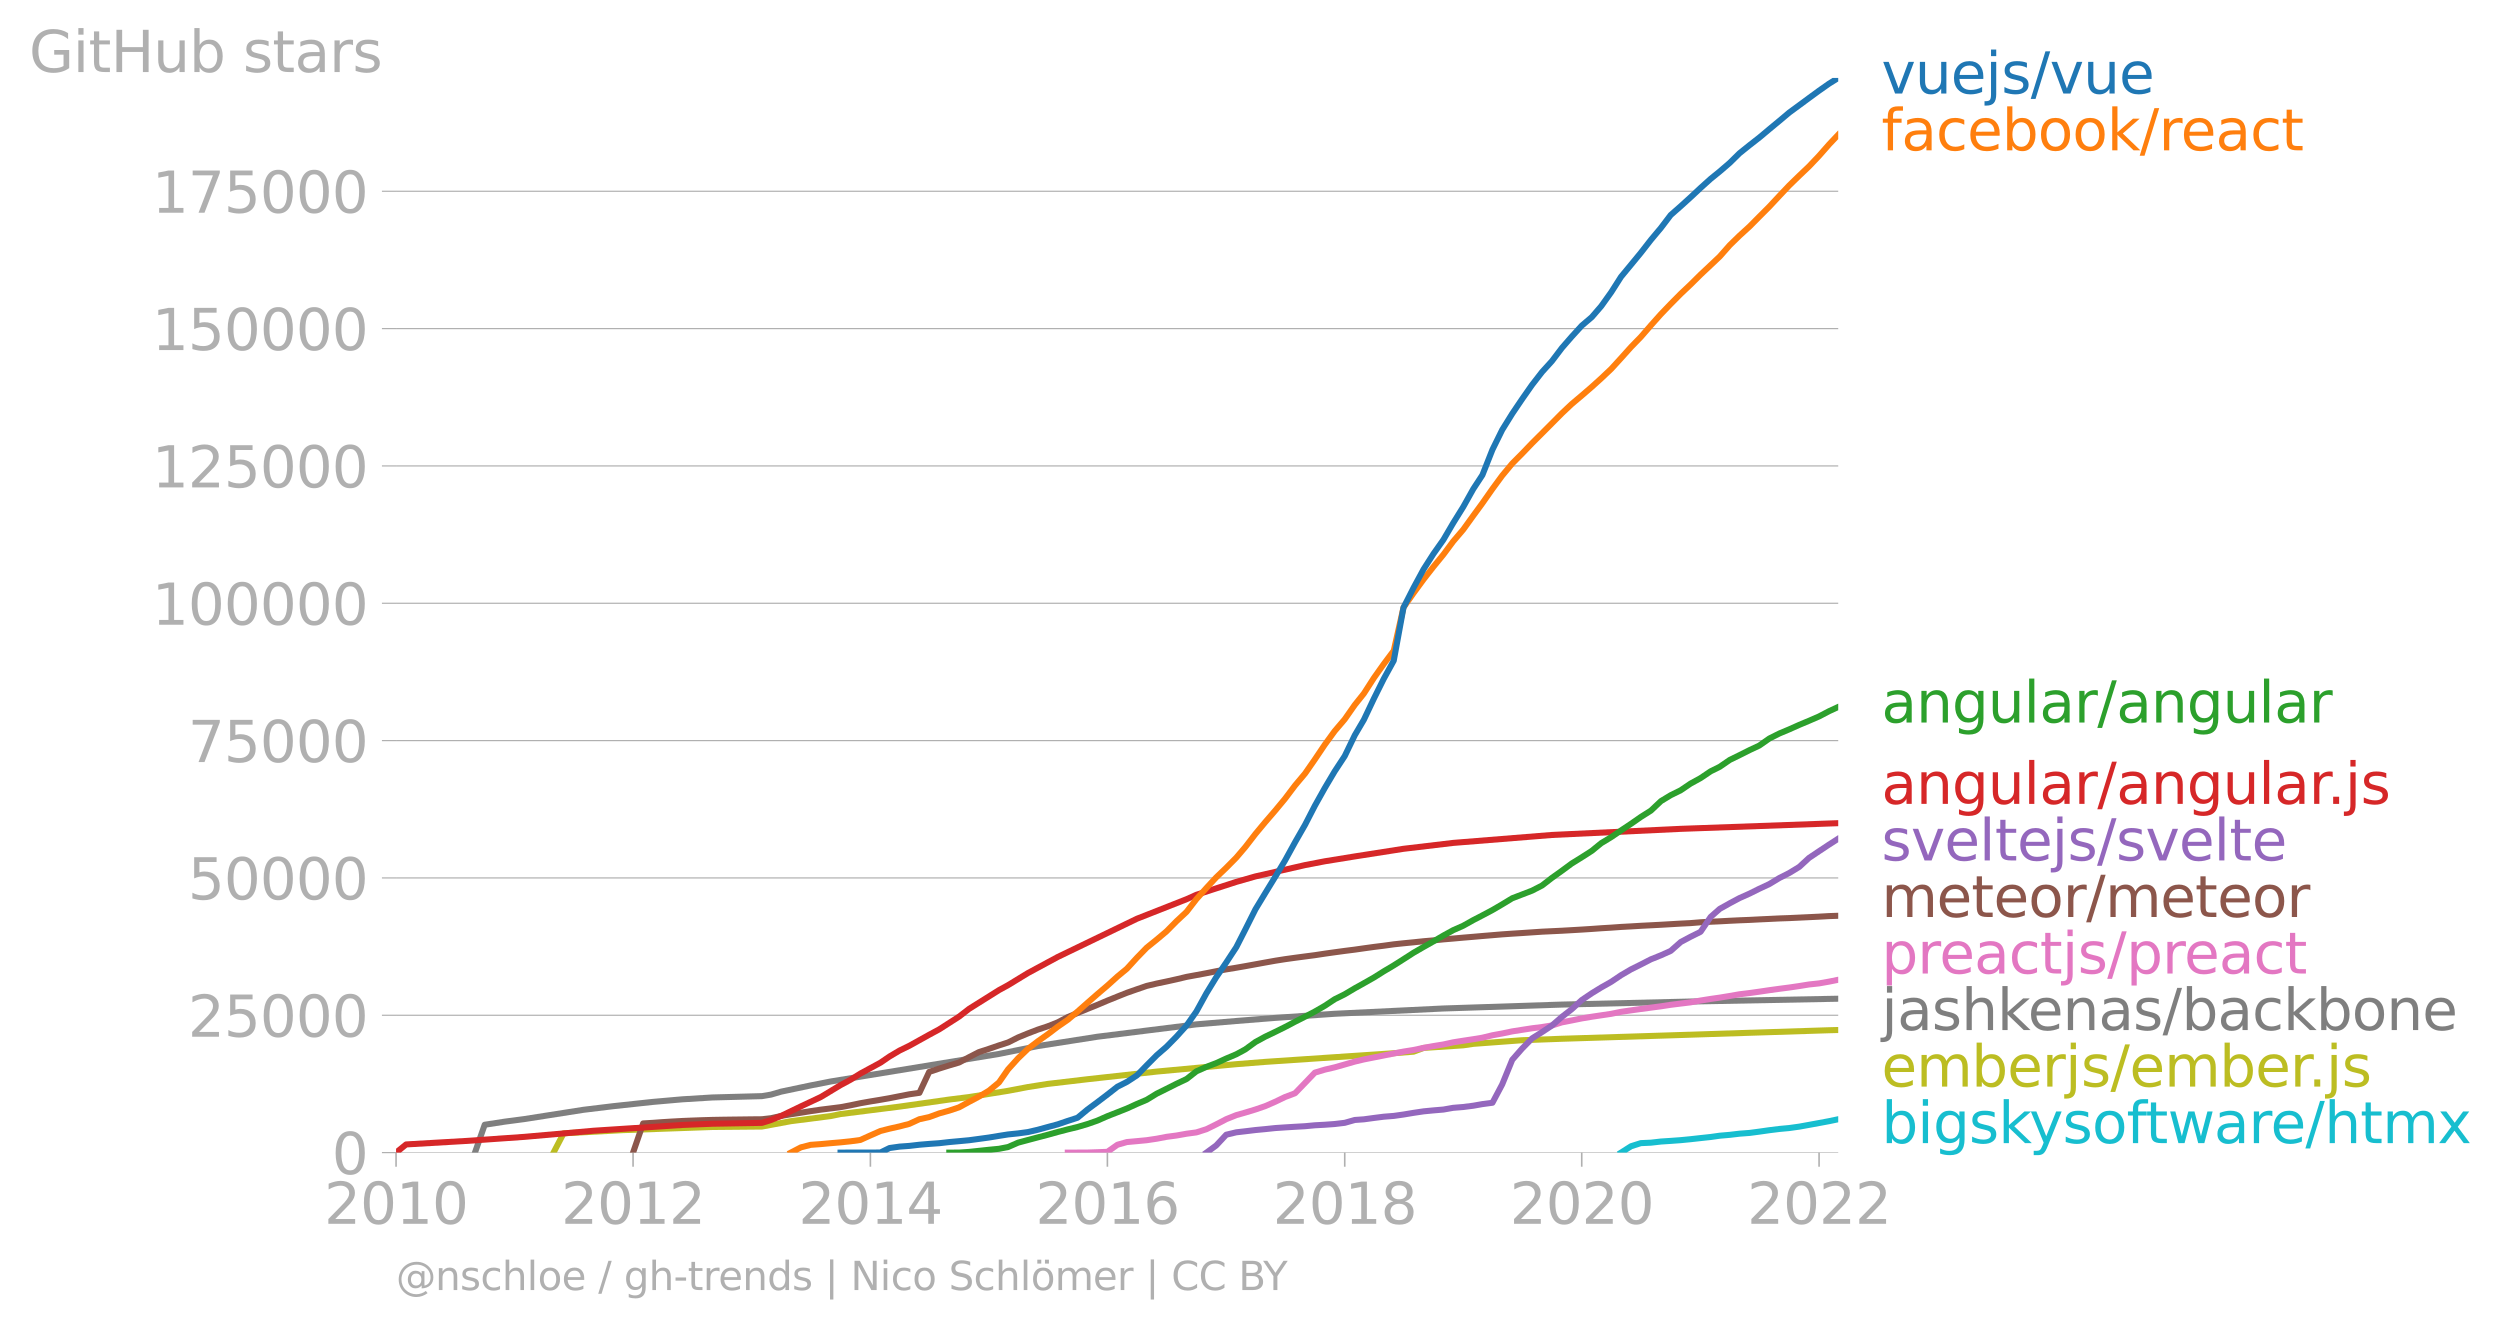 <svg xmlns:xlink="http://www.w3.org/1999/xlink" width="825.421" height="438.589" viewBox="0 0 619.065 328.942" xmlns="http://www.w3.org/2000/svg"><defs><style>*{stroke-linejoin:round;stroke-linecap:butt}</style></defs><g id="figure_1"><path d="M0 328.942h619.065V0H0v328.942z" style="fill:none" id="patch_1"/><g id="axes_1"><path d="M98.073 285.415h357.12V19.303H98.073v266.112z" style="fill:none" id="patch_2"/><g id="matplotlib.axis_1"><g id="xtick_1"><g id="line2d_1"><defs><path id="mdfea1cd598" d="M0 0v3.5" style="stroke:#b0b0b0;stroke-width:.4"/></defs><use xlink:href="#mdfea1cd598" x="98.073" y="285.415" style="fill:#b0b0b0;stroke:#b0b0b0;stroke-width:.4"/></g><g style="fill:#b0b0b0" transform="matrix(.14 0 0 -.14 80.258 303.053)" id="text_1"><defs><path id="DejaVuSans-32" d="M1228 531h2203V0H469v531q359 372 979 998 621 627 780 809 303 340 423 576 121 236 121 464 0 372-261 606-261 235-680 235-297 0-627-103-329-103-704-313v638q381 153 712 231 332 78 607 78 725 0 1156-363 431-362 431-968 0-288-108-546-107-257-392-607-78-91-497-524-418-433-1181-1211z" transform="scale(.016)"/><path id="DejaVuSans-30" d="M2034 4250q-487 0-733-480-245-479-245-1442 0-959 245-1439 246-480 733-480 491 0 736 480 246 480 246 1439 0 963-246 1442-245 480-736 480zm0 500q785 0 1199-621 414-620 414-1801 0-1178-414-1799Q2819-91 2034-91q-784 0-1198 620-414 621-414 1799 0 1181 414 1801 414 621 1198 621z" transform="scale(.016)"/><path id="DejaVuSans-31" d="M794 531h1031v3560L703 3866v575l1116 225h631V531h1031V0H794v531z" transform="scale(.016)"/></defs><use xlink:href="#DejaVuSans-32"/><use xlink:href="#DejaVuSans-30" x="63.623"/><use xlink:href="#DejaVuSans-31" x="127.246"/><use xlink:href="#DejaVuSans-30" x="190.869"/></g></g><g id="xtick_2"><use xlink:href="#mdfea1cd598" x="156.762" y="285.415" style="fill:#b0b0b0;stroke:#b0b0b0;stroke-width:.4" id="line2d_2"/><g style="fill:#b0b0b0" transform="matrix(.14 0 0 -.14 138.947 303.053)" id="text_2"><use xlink:href="#DejaVuSans-32"/><use xlink:href="#DejaVuSans-30" x="63.623"/><use xlink:href="#DejaVuSans-31" x="127.246"/><use xlink:href="#DejaVuSans-32" x="190.869"/></g></g><g id="xtick_3"><use xlink:href="#mdfea1cd598" x="215.532" y="285.415" style="fill:#b0b0b0;stroke:#b0b0b0;stroke-width:.4" id="line2d_3"/><g style="fill:#b0b0b0" transform="matrix(.14 0 0 -.14 197.717 303.053)" id="text_3"><defs><path id="DejaVuSans-34" d="M2419 4116 825 1625h1594v2491zm-166 550h794V1625h666v-525h-666V0h-628v1100H313v609l1940 2957z" transform="scale(.016)"/></defs><use xlink:href="#DejaVuSans-32"/><use xlink:href="#DejaVuSans-30" x="63.623"/><use xlink:href="#DejaVuSans-31" x="127.246"/><use xlink:href="#DejaVuSans-34" x="190.869"/></g></g><g id="xtick_4"><use xlink:href="#mdfea1cd598" x="274.221" y="285.415" style="fill:#b0b0b0;stroke:#b0b0b0;stroke-width:.4" id="line2d_4"/><g style="fill:#b0b0b0" transform="matrix(.14 0 0 -.14 256.406 303.053)" id="text_4"><defs><path id="DejaVuSans-36" d="M2113 2584q-425 0-674-291-248-290-248-796 0-503 248-796 249-292 674-292t673 292q248 293 248 796 0 506-248 796-248 291-673 291zm1253 1979v-575q-238 112-480 171-242 60-480 60-625 0-955-422-329-422-376-1275 184 272 462 417 279 145 613 145 703 0 1111-427 408-426 408-1160 0-719-425-1154Q2819-91 2113-91q-810 0-1238 620-428 621-428 1799 0 1106 525 1764t1409 658q238 0 480-47t505-140z" transform="scale(.016)"/></defs><use xlink:href="#DejaVuSans-32"/><use xlink:href="#DejaVuSans-30" x="63.623"/><use xlink:href="#DejaVuSans-31" x="127.246"/><use xlink:href="#DejaVuSans-36" x="190.869"/></g></g><g id="xtick_5"><use xlink:href="#mdfea1cd598" x="332.991" y="285.415" style="fill:#b0b0b0;stroke:#b0b0b0;stroke-width:.4" id="line2d_5"/><g style="fill:#b0b0b0" transform="matrix(.14 0 0 -.14 315.176 303.053)" id="text_5"><defs><path id="DejaVuSans-38" d="M2034 2216q-450 0-708-241-257-241-257-662 0-422 257-663 258-241 708-241t709 242q260 243 260 662 0 421-258 662-257 241-711 241zm-631 268q-406 100-633 378-226 279-226 679 0 559 398 884 399 325 1092 325 697 0 1094-325t397-884q0-400-227-679-226-278-629-378 456-106 710-416 255-309 255-755 0-679-414-1042Q2806-91 2034-91q-771 0-1186 362-414 363-414 1042 0 446 256 755 257 310 713 416zm-231 997q0-362 226-565 227-203 636-203 407 0 636 203 230 203 230 565 0 363-230 566-229 203-636 203-409 0-636-203-226-203-226-566z" transform="scale(.016)"/></defs><use xlink:href="#DejaVuSans-32"/><use xlink:href="#DejaVuSans-30" x="63.623"/><use xlink:href="#DejaVuSans-31" x="127.246"/><use xlink:href="#DejaVuSans-38" x="190.869"/></g></g><g id="xtick_6"><use xlink:href="#mdfea1cd598" x="391.68" y="285.415" style="fill:#b0b0b0;stroke:#b0b0b0;stroke-width:.4" id="line2d_6"/><g style="fill:#b0b0b0" transform="matrix(.14 0 0 -.14 373.865 303.053)" id="text_6"><use xlink:href="#DejaVuSans-32"/><use xlink:href="#DejaVuSans-30" x="63.623"/><use xlink:href="#DejaVuSans-32" x="127.246"/><use xlink:href="#DejaVuSans-30" x="190.869"/></g></g><g id="xtick_7"><use xlink:href="#mdfea1cd598" x="450.45" y="285.415" style="fill:#b0b0b0;stroke:#b0b0b0;stroke-width:.4" id="line2d_7"/><g style="fill:#b0b0b0" transform="matrix(.14 0 0 -.14 432.635 303.053)" id="text_7"><use xlink:href="#DejaVuSans-32"/><use xlink:href="#DejaVuSans-30" x="63.623"/><use xlink:href="#DejaVuSans-32" x="127.246"/><use xlink:href="#DejaVuSans-32" x="190.869"/></g></g></g><g id="matplotlib.axis_2"><g id="ytick_1"><path d="M98.073 285.415h357.12" clip-path="url(#p76de9cdfdd)" style="fill:none;stroke:#b0b0b0;stroke-width:.3;stroke-linecap:square" id="line2d_8"/><g id="line2d_9"><defs><path id="m52ba80b045" d="M0 0h-3.5" style="stroke:#b0b0b0;stroke-width:.3"/></defs><use xlink:href="#m52ba80b045" x="98.073" y="285.415" style="fill:#b0b0b0;stroke:#b0b0b0;stroke-width:.3"/></g><use xlink:href="#DejaVuSans-30" style="fill:#b0b0b0" transform="matrix(.14 0 0 -.14 82.166 290.734)" id="text_8"/></g><g id="ytick_2"><path d="M98.073 251.407h357.12" clip-path="url(#p76de9cdfdd)" style="fill:none;stroke:#b0b0b0;stroke-width:.3;stroke-linecap:square" id="line2d_10"/><use xlink:href="#m52ba80b045" x="98.073" y="251.407" style="fill:#b0b0b0;stroke:#b0b0b0;stroke-width:.3" id="line2d_11"/><g style="fill:#b0b0b0" transform="matrix(.14 0 0 -.14 46.536 256.726)" id="text_9"><defs><path id="DejaVuSans-35" d="M691 4666h2478v-532H1269V2991q137 47 274 70 138 23 276 23 781 0 1237-428 457-428 457-1159 0-753-469-1171Q2575-91 1722-91q-294 0-599 50Q819 9 494 109v635q281-153 581-228t634-75q541 0 856 284 316 284 316 772 0 487-316 771-315 285-856 285-253 0-505-56-251-56-513-175v2344z" transform="scale(.016)"/></defs><use xlink:href="#DejaVuSans-32"/><use xlink:href="#DejaVuSans-35" x="63.623"/><use xlink:href="#DejaVuSans-30" x="127.246"/><use xlink:href="#DejaVuSans-30" x="190.869"/><use xlink:href="#DejaVuSans-30" x="254.492"/></g></g><g id="ytick_3"><path d="M98.073 217.4h357.12" clip-path="url(#p76de9cdfdd)" style="fill:none;stroke:#b0b0b0;stroke-width:.3;stroke-linecap:square" id="line2d_12"/><use xlink:href="#m52ba80b045" x="98.073" y="217.399" style="fill:#b0b0b0;stroke:#b0b0b0;stroke-width:.3" id="line2d_13"/><g style="fill:#b0b0b0" transform="matrix(.14 0 0 -.14 46.536 222.718)" id="text_10"><use xlink:href="#DejaVuSans-35"/><use xlink:href="#DejaVuSans-30" x="63.623"/><use xlink:href="#DejaVuSans-30" x="127.246"/><use xlink:href="#DejaVuSans-30" x="190.869"/><use xlink:href="#DejaVuSans-30" x="254.492"/></g></g><g id="ytick_4"><path d="M98.073 183.392h357.12" clip-path="url(#p76de9cdfdd)" style="fill:none;stroke:#b0b0b0;stroke-width:.3;stroke-linecap:square" id="line2d_14"/><use xlink:href="#m52ba80b045" x="98.073" y="183.392" style="fill:#b0b0b0;stroke:#b0b0b0;stroke-width:.3" id="line2d_15"/><g style="fill:#b0b0b0" transform="matrix(.14 0 0 -.14 46.536 188.71)" id="text_11"><defs><path id="DejaVuSans-37" d="M525 4666h3000v-269L1831 0h-659l1594 4134H525v532z" transform="scale(.016)"/></defs><use xlink:href="#DejaVuSans-37"/><use xlink:href="#DejaVuSans-35" x="63.623"/><use xlink:href="#DejaVuSans-30" x="127.246"/><use xlink:href="#DejaVuSans-30" x="190.869"/><use xlink:href="#DejaVuSans-30" x="254.492"/></g></g><g id="ytick_5"><path d="M98.073 149.384h357.12" clip-path="url(#p76de9cdfdd)" style="fill:none;stroke:#b0b0b0;stroke-width:.3;stroke-linecap:square" id="line2d_16"/><use xlink:href="#m52ba80b045" x="98.073" y="149.384" style="fill:#b0b0b0;stroke:#b0b0b0;stroke-width:.3" id="line2d_17"/><g style="fill:#b0b0b0" transform="matrix(.14 0 0 -.14 37.628 154.703)" id="text_12"><use xlink:href="#DejaVuSans-31"/><use xlink:href="#DejaVuSans-30" x="63.623"/><use xlink:href="#DejaVuSans-30" x="127.246"/><use xlink:href="#DejaVuSans-30" x="190.869"/><use xlink:href="#DejaVuSans-30" x="254.492"/><use xlink:href="#DejaVuSans-30" x="318.115"/></g></g><g id="ytick_6"><path d="M98.073 115.376h357.12" clip-path="url(#p76de9cdfdd)" style="fill:none;stroke:#b0b0b0;stroke-width:.3;stroke-linecap:square" id="line2d_18"/><use xlink:href="#m52ba80b045" x="98.073" y="115.376" style="fill:#b0b0b0;stroke:#b0b0b0;stroke-width:.3" id="line2d_19"/><g style="fill:#b0b0b0" transform="matrix(.14 0 0 -.14 37.628 120.695)" id="text_13"><use xlink:href="#DejaVuSans-31"/><use xlink:href="#DejaVuSans-32" x="63.623"/><use xlink:href="#DejaVuSans-35" x="127.246"/><use xlink:href="#DejaVuSans-30" x="190.869"/><use xlink:href="#DejaVuSans-30" x="254.492"/><use xlink:href="#DejaVuSans-30" x="318.115"/></g></g><g id="ytick_7"><path d="M98.073 81.368h357.12" clip-path="url(#p76de9cdfdd)" style="fill:none;stroke:#b0b0b0;stroke-width:.3;stroke-linecap:square" id="line2d_20"/><use xlink:href="#m52ba80b045" x="98.073" y="81.368" style="fill:#b0b0b0;stroke:#b0b0b0;stroke-width:.3" id="line2d_21"/><g style="fill:#b0b0b0" transform="matrix(.14 0 0 -.14 37.628 86.687)" id="text_14"><use xlink:href="#DejaVuSans-31"/><use xlink:href="#DejaVuSans-35" x="63.623"/><use xlink:href="#DejaVuSans-30" x="127.246"/><use xlink:href="#DejaVuSans-30" x="190.869"/><use xlink:href="#DejaVuSans-30" x="254.492"/><use xlink:href="#DejaVuSans-30" x="318.115"/></g></g><g id="ytick_8"><path d="M98.073 47.36h357.12" clip-path="url(#p76de9cdfdd)" style="fill:none;stroke:#b0b0b0;stroke-width:.3;stroke-linecap:square" id="line2d_22"/><use xlink:href="#m52ba80b045" x="98.073" y="47.361" style="fill:#b0b0b0;stroke:#b0b0b0;stroke-width:.3" id="line2d_23"/><g style="fill:#b0b0b0" transform="matrix(.14 0 0 -.14 37.628 52.68)" id="text_15"><use xlink:href="#DejaVuSans-31"/><use xlink:href="#DejaVuSans-37" x="63.623"/><use xlink:href="#DejaVuSans-35" x="127.246"/><use xlink:href="#DejaVuSans-30" x="190.869"/><use xlink:href="#DejaVuSans-30" x="254.492"/><use xlink:href="#DejaVuSans-30" x="318.115"/></g></g><g style="fill:#b0b0b0" transform="matrix(.14 0 0 -.14 7.2 17.838)" id="text_16"><defs><path id="DejaVuSans-47" d="M3809 666v1253H2778v519h1656V434q-365-259-806-392-440-133-940-133-1094 0-1712 639-617 640-617 1780 0 1144 617 1783 618 639 1712 639 456 0 867-113 411-112 758-331v-672q-350 297-744 447t-828 150q-857 0-1287-478-429-478-429-1425 0-944 429-1422 430-478 1287-478 334 0 596 58 263 58 472 180z" transform="scale(.016)"/><path id="DejaVuSans-69" d="M603 3500h575V0H603v3500zm0 1363h575v-729H603v729z" transform="scale(.016)"/><path id="DejaVuSans-74" d="M1172 4494v-994h1184v-447H1172V1153q0-428 117-550t477-122h590V0h-590q-666 0-919 248-253 249-253 905v1900H172v447h422v994h578z" transform="scale(.016)"/><path id="DejaVuSans-48" d="M628 4666h631V2753h2294v1913h631V0h-631v2222H1259V0H628v4666z" transform="scale(.016)"/><path id="DejaVuSans-75" d="M544 1381v2119h575V1403q0-497 193-746 194-248 582-248 465 0 735 297 271 297 271 810v1984h575V0h-575v538q-209-319-486-474-276-155-642-155-603 0-916 375-312 375-312 1097zm1447 2203z" transform="scale(.016)"/><path id="DejaVuSans-62" d="M3116 1747q0 634-261 995t-717 361q-457 0-718-361t-261-995q0-634 261-995t718-361q456 0 717 361t261 995zM1159 2969q182 312 458 463 277 152 661 152 638 0 1036-506 399-506 399-1331T3314 415Q2916-91 2278-91q-384 0-661 152-276 152-458 464V0H581v4863h578V2969z" transform="scale(.016)"/><path id="DejaVuSans-73" d="M2834 3397v-544q-243 125-506 187-262 63-544 63-428 0-642-131t-214-394q0-200 153-314t616-217l197-44q612-131 870-370t258-667q0-488-386-773Q2250-91 1575-91q-281 0-586 55T347 128v594q319-166 628-249 309-82 613-82 406 0 624 139 219 139 219 392 0 234-158 359-157 125-692 241l-200 47q-534 112-772 345-237 233-237 639 0 494 350 762 350 269 994 269 318 0 599-47 282-46 519-140z" transform="scale(.016)"/><path id="DejaVuSans-61" d="M2194 1759q-697 0-966-159t-269-544q0-306 202-486 202-179 548-179 479 0 768 339t289 901v128h-572zm1147 238V0h-575v531q-197-318-491-470T1556-91q-537 0-855 302-317 302-317 808 0 590 395 890 396 300 1180 300h807v57q0 397-261 614t-733 217q-300 0-585-72-284-72-546-216v532q315 122 612 182 297 61 578 61 760 0 1135-394 375-393 375-1193z" transform="scale(.016)"/><path id="DejaVuSans-72" d="M2631 2963q-97 56-211 82-114 27-251 27-488 0-749-317t-261-911V0H581v3500h578v-544q182 319 472 473 291 155 707 155 59 0 131-8 72-7 159-23l3-590z" transform="scale(.016)"/></defs><use xlink:href="#DejaVuSans-47"/><use xlink:href="#DejaVuSans-69" x="77.49"/><use xlink:href="#DejaVuSans-74" x="105.273"/><use xlink:href="#DejaVuSans-48" x="144.482"/><use xlink:href="#DejaVuSans-75" x="219.678"/><use xlink:href="#DejaVuSans-62" x="283.057"/><use xlink:href="#DejaVuSans-20" x="346.533"/><use xlink:href="#DejaVuSans-73" x="378.32"/><use xlink:href="#DejaVuSans-74" x="430.42"/><use xlink:href="#DejaVuSans-61" x="469.629"/><use xlink:href="#DejaVuSans-72" x="530.908"/><use xlink:href="#DejaVuSans-73" x="572.021"/></g></g><path d="m401.408 285.415 2.492-1.577 2.412-.768 2.493-.112 2.492-.286 2.412-.156 2.492-.184 2.412-.235 2.492-.279 2.492-.268 2.252-.318 2.492-.216 2.412-.286 2.492-.188 2.412-.32 2.492-.356 2.492-.309 2.412-.224 2.493-.348 2.411-.436 2.493-.457 2.492-.465 2.251-.472" clip-path="url(#p76de9cdfdd)" style="fill:none;stroke:#17becf;stroke-width:1.5;stroke-linecap:square" id="line2d_24"/><path d="m137.065 285.415 2.493-4.778 14.712-.786 22.109-.778 12.3-.111 7.156-1.328 9.889-1.268 2.412-.494 14.632-1.847 12.3-1.75 4.904-.613 9.648-1.545 4.904-.932 4.904-.777 9.89-1.164 17.123-1.894 19.698-1.83 7.155-.57 31.837-2.145 4.904-.38 2.492-.93 9.808-.644 2.493-.368 12.06-.893 9.888-.365 26.933-.849 9.888-.325 29.345-.937 2.251-.059h0" clip-path="url(#p76de9cdfdd)" style="fill:none;stroke:#bcbd22;stroke-width:1.5;stroke-linecap:square" id="line2d_25"/><path d="m117.61 285.415 2.411-6.897 4.904-.758 4.985-.66 14.552-2.282 7.396-.9 9.728-1.05 7.397-.65 7.396-.455 12.3-.332 2.252-.381 2.492-.73 7.316-1.538 4.985-.982 41.645-6.818 9.647-1.953 14.713-2.304 24.52-3.067 9.89-.836 9.647-.769 14.713-1.016 26.932-1.31 29.345-.968 31.837-.754 36.58-.697h0" clip-path="url(#p76de9cdfdd)" style="fill:none;stroke:#7f7f7f;stroke-width:1.5;stroke-linecap:square" id="line2d_26"/><g style="fill:#1f77b4" transform="matrix(.14 0 0 -.14 465.907 23.166)" id="text_17"><defs><path id="DejaVuSans-76" d="M191 3500h609L1894 563l1094 2937h609L2284 0h-781L191 3500z" transform="scale(.016)"/><path id="DejaVuSans-65" d="M3597 1894v-281H953q38-594 358-905t892-311q331 0 642 81t618 244V178Q3153 47 2828-22t-659-69q-838 0-1327 487-489 488-489 1320 0 859 464 1363 464 505 1252 505 706 0 1117-455 411-454 411-1235zm-575 169q-6 471-264 752-258 282-683 282-481 0-770-272t-333-766l2050 4z" transform="scale(.016)"/><path id="DejaVuSans-6a" d="M603 3500h575V-63q0-668-255-968-254-300-820-300h-219v487H38q328 0 446 152Q603-541 603-63v3563zm0 1363h575v-729H603v729z" transform="scale(.016)"/><path id="DejaVuSans-2f" d="M1625 4666h531L531-594H0l1625 5260z" transform="scale(.016)"/></defs><use xlink:href="#DejaVuSans-76"/><use xlink:href="#DejaVuSans-75" x="59.18"/><use xlink:href="#DejaVuSans-65" x="122.559"/><use xlink:href="#DejaVuSans-6a" x="184.082"/><use xlink:href="#DejaVuSans-73" x="211.865"/><use xlink:href="#DejaVuSans-2f" x="263.965"/><use xlink:href="#DejaVuSans-76" x="297.656"/><use xlink:href="#DejaVuSans-75" x="356.836"/><use xlink:href="#DejaVuSans-65" x="420.215"/></g><g style="fill:#ff7f0e" transform="matrix(.14 0 0 -.14 465.907 37.226)" id="text_18"><defs><path id="DejaVuSans-66" d="M2375 4863v-479h-550q-309 0-430-125-120-125-120-450v-309h947v-447h-947V0H697v3053H147v447h550v244q0 584 272 851 272 268 862 268h544z" transform="scale(.016)"/><path id="DejaVuSans-63" d="M3122 3366v-538q-244 135-489 202t-495 67q-560 0-870-355-309-354-309-995t309-996q310-354 870-354 250 0 495 67t489 202V134Q2881 22 2623-34q-257-57-548-57-791 0-1257 497-465 497-465 1341 0 856 470 1346 471 491 1290 491 265 0 518-55 253-54 491-163z" transform="scale(.016)"/><path id="DejaVuSans-6f" d="M1959 3097q-462 0-731-361t-269-989q0-628 267-989 268-361 733-361 460 0 728 362 269 363 269 988 0 622-269 986-268 364-728 364zm0 487q750 0 1178-488 429-487 429-1349 0-859-429-1349Q2709-91 1959-91q-753 0-1180 489-426 490-426 1349 0 862 426 1349 427 488 1180 488z" transform="scale(.016)"/><path id="DejaVuSans-6b" d="M581 4863h578V1991l1716 1509h734L1753 1863 3688 0h-750L1159 1709V0H581v4863z" transform="scale(.016)"/></defs><use xlink:href="#DejaVuSans-66"/><use xlink:href="#DejaVuSans-61" x="35.205"/><use xlink:href="#DejaVuSans-63" x="96.484"/><use xlink:href="#DejaVuSans-65" x="151.465"/><use xlink:href="#DejaVuSans-62" x="212.988"/><use xlink:href="#DejaVuSans-6f" x="276.465"/><use xlink:href="#DejaVuSans-6f" x="337.646"/><use xlink:href="#DejaVuSans-6b" x="398.828"/><use xlink:href="#DejaVuSans-2f" x="456.738"/><use xlink:href="#DejaVuSans-72" x="490.43"/><use xlink:href="#DejaVuSans-65" x="529.293"/><use xlink:href="#DejaVuSans-61" x="590.816"/><use xlink:href="#DejaVuSans-63" x="652.096"/><use xlink:href="#DejaVuSans-74" x="707.076"/></g><g style="fill:#2ca02c" transform="matrix(.14 0 0 -.14 465.907 178.921)" id="text_19"><defs><path id="DejaVuSans-6e" d="M3513 2113V0h-575v2094q0 497-194 743-194 247-581 247-466 0-735-297-269-296-269-809V0H581v3500h578v-544q207 316 486 472 280 156 646 156 603 0 912-373 310-373 310-1098z" transform="scale(.016)"/><path id="DejaVuSans-67" d="M2906 1791q0 625-258 968-257 344-723 344-462 0-720-344-258-343-258-968 0-622 258-966t720-344q466 0 723 344 258 344 258 966zm575-1357q0-893-397-1329-396-436-1215-436-303 0-572 45t-522 139v559q253-137 500-202 247-66 503-66 566 0 847 295t281 892v285q-178-310-456-463T1784 0Q1141 0 747 490 353 981 353 1791q0 812 394 1302 394 491 1037 491 388 0 666-153t456-462v531h575V434z" transform="scale(.016)"/><path id="DejaVuSans-6c" d="M603 4863h575V0H603v4863z" transform="scale(.016)"/></defs><use xlink:href="#DejaVuSans-61"/><use xlink:href="#DejaVuSans-6e" x="61.279"/><use xlink:href="#DejaVuSans-67" x="124.658"/><use xlink:href="#DejaVuSans-75" x="188.135"/><use xlink:href="#DejaVuSans-6c" x="251.514"/><use xlink:href="#DejaVuSans-61" x="279.297"/><use xlink:href="#DejaVuSans-72" x="340.576"/><use xlink:href="#DejaVuSans-2f" x="381.689"/><use xlink:href="#DejaVuSans-61" x="415.381"/><use xlink:href="#DejaVuSans-6e" x="476.66"/><use xlink:href="#DejaVuSans-67" x="540.039"/><use xlink:href="#DejaVuSans-75" x="603.516"/><use xlink:href="#DejaVuSans-6c" x="666.895"/><use xlink:href="#DejaVuSans-61" x="694.678"/><use xlink:href="#DejaVuSans-72" x="755.957"/></g><g style="fill:#d62728" transform="matrix(.14 0 0 -.14 465.907 199.067)" id="text_20"><defs><path id="DejaVuSans-2e" d="M684 794h660V0H684v794z" transform="scale(.016)"/></defs><use xlink:href="#DejaVuSans-61"/><use xlink:href="#DejaVuSans-6e" x="61.279"/><use xlink:href="#DejaVuSans-67" x="124.658"/><use xlink:href="#DejaVuSans-75" x="188.135"/><use xlink:href="#DejaVuSans-6c" x="251.514"/><use xlink:href="#DejaVuSans-61" x="279.297"/><use xlink:href="#DejaVuSans-72" x="340.576"/><use xlink:href="#DejaVuSans-2f" x="381.689"/><use xlink:href="#DejaVuSans-61" x="415.381"/><use xlink:href="#DejaVuSans-6e" x="476.66"/><use xlink:href="#DejaVuSans-67" x="540.039"/><use xlink:href="#DejaVuSans-75" x="603.516"/><use xlink:href="#DejaVuSans-6c" x="666.895"/><use xlink:href="#DejaVuSans-61" x="694.678"/><use xlink:href="#DejaVuSans-72" x="755.957"/><use xlink:href="#DejaVuSans-2e" x="787.945"/><use xlink:href="#DejaVuSans-6a" x="819.732"/><use xlink:href="#DejaVuSans-73" x="847.516"/></g><g style="fill:#9467bd" transform="matrix(.14 0 0 -.14 465.907 213.067)" id="text_21"><use xlink:href="#DejaVuSans-73"/><use xlink:href="#DejaVuSans-76" x="52.1"/><use xlink:href="#DejaVuSans-65" x="111.279"/><use xlink:href="#DejaVuSans-6c" x="172.803"/><use xlink:href="#DejaVuSans-74" x="200.586"/><use xlink:href="#DejaVuSans-65" x="239.795"/><use xlink:href="#DejaVuSans-6a" x="301.318"/><use xlink:href="#DejaVuSans-73" x="329.102"/><use xlink:href="#DejaVuSans-2f" x="381.201"/><use xlink:href="#DejaVuSans-73" x="414.893"/><use xlink:href="#DejaVuSans-76" x="466.992"/><use xlink:href="#DejaVuSans-65" x="526.172"/><use xlink:href="#DejaVuSans-6c" x="587.695"/><use xlink:href="#DejaVuSans-74" x="615.479"/><use xlink:href="#DejaVuSans-65" x="654.688"/></g><g style="fill:#8c564b" transform="matrix(.14 0 0 -.14 465.907 227.067)" id="text_22"><defs><path id="DejaVuSans-6d" d="M3328 2828q216 388 516 572t706 184q547 0 844-383 297-382 297-1088V0h-578v2094q0 503-179 746-178 244-543 244-447 0-707-297-259-296-259-809V0h-578v2094q0 506-178 748t-550 242q-441 0-701-298-259-298-259-808V0H581v3500h578v-544q197 322 472 475t653 153q382 0 649-194 267-193 395-562z" transform="scale(.016)"/></defs><use xlink:href="#DejaVuSans-6d"/><use xlink:href="#DejaVuSans-65" x="97.412"/><use xlink:href="#DejaVuSans-74" x="158.936"/><use xlink:href="#DejaVuSans-65" x="198.145"/><use xlink:href="#DejaVuSans-6f" x="259.668"/><use xlink:href="#DejaVuSans-72" x="320.85"/><use xlink:href="#DejaVuSans-2f" x="361.963"/><use xlink:href="#DejaVuSans-6d" x="395.654"/><use xlink:href="#DejaVuSans-65" x="493.066"/><use xlink:href="#DejaVuSans-74" x="554.59"/><use xlink:href="#DejaVuSans-65" x="593.799"/><use xlink:href="#DejaVuSans-6f" x="655.322"/><use xlink:href="#DejaVuSans-72" x="716.504"/></g><g style="fill:#e377c2" transform="matrix(.14 0 0 -.14 465.907 241.067)" id="text_23"><defs><path id="DejaVuSans-70" d="M1159 525v-1856H581v4831h578v-531q182 312 458 463 277 152 661 152 638 0 1036-506 399-506 399-1331T3314 415Q2916-91 2278-91q-384 0-661 152-276 152-458 464zm1957 1222q0 634-261 995t-717 361q-457 0-718-361t-261-995q0-634 261-995t718-361q456 0 717 361t261 995z" transform="scale(.016)"/></defs><use xlink:href="#DejaVuSans-70"/><use xlink:href="#DejaVuSans-72" x="63.477"/><use xlink:href="#DejaVuSans-65" x="102.34"/><use xlink:href="#DejaVuSans-61" x="163.863"/><use xlink:href="#DejaVuSans-63" x="225.143"/><use xlink:href="#DejaVuSans-74" x="280.123"/><use xlink:href="#DejaVuSans-6a" x="319.332"/><use xlink:href="#DejaVuSans-73" x="347.115"/><use xlink:href="#DejaVuSans-2f" x="399.215"/><use xlink:href="#DejaVuSans-70" x="432.906"/><use xlink:href="#DejaVuSans-72" x="496.383"/><use xlink:href="#DejaVuSans-65" x="535.246"/><use xlink:href="#DejaVuSans-61" x="596.77"/><use xlink:href="#DejaVuSans-63" x="658.049"/><use xlink:href="#DejaVuSans-74" x="713.029"/></g><g style="fill:#7f7f7f" transform="matrix(.14 0 0 -.14 465.907 255.067)" id="text_24"><defs><path id="DejaVuSans-68" d="M3513 2113V0h-575v2094q0 497-194 743-194 247-581 247-466 0-735-297-269-296-269-809V0H581v4863h578V2956q207 316 486 472 280 156 646 156 603 0 912-373 310-373 310-1098z" transform="scale(.016)"/></defs><use xlink:href="#DejaVuSans-6a"/><use xlink:href="#DejaVuSans-61" x="27.783"/><use xlink:href="#DejaVuSans-73" x="89.063"/><use xlink:href="#DejaVuSans-68" x="141.162"/><use xlink:href="#DejaVuSans-6b" x="204.541"/><use xlink:href="#DejaVuSans-65" x="258.826"/><use xlink:href="#DejaVuSans-6e" x="320.35"/><use xlink:href="#DejaVuSans-61" x="383.729"/><use xlink:href="#DejaVuSans-73" x="445.008"/><use xlink:href="#DejaVuSans-2f" x="497.107"/><use xlink:href="#DejaVuSans-62" x="530.799"/><use xlink:href="#DejaVuSans-61" x="594.275"/><use xlink:href="#DejaVuSans-63" x="655.555"/><use xlink:href="#DejaVuSans-6b" x="710.535"/><use xlink:href="#DejaVuSans-62" x="768.445"/><use xlink:href="#DejaVuSans-6f" x="831.922"/><use xlink:href="#DejaVuSans-6e" x="893.104"/><use xlink:href="#DejaVuSans-65" x="956.482"/></g><g style="fill:#bcbd22" transform="matrix(.14 0 0 -.14 465.907 269.067)" id="text_25"><use xlink:href="#DejaVuSans-65"/><use xlink:href="#DejaVuSans-6d" x="61.523"/><use xlink:href="#DejaVuSans-62" x="158.936"/><use xlink:href="#DejaVuSans-65" x="222.412"/><use xlink:href="#DejaVuSans-72" x="283.936"/><use xlink:href="#DejaVuSans-6a" x="325.049"/><use xlink:href="#DejaVuSans-73" x="352.832"/><use xlink:href="#DejaVuSans-2f" x="404.932"/><use xlink:href="#DejaVuSans-65" x="438.623"/><use xlink:href="#DejaVuSans-6d" x="500.146"/><use xlink:href="#DejaVuSans-62" x="597.559"/><use xlink:href="#DejaVuSans-65" x="661.035"/><use xlink:href="#DejaVuSans-72" x="722.559"/><use xlink:href="#DejaVuSans-2e" x="754.547"/><use xlink:href="#DejaVuSans-6a" x="786.334"/><use xlink:href="#DejaVuSans-73" x="814.117"/></g><g style="fill:#17becf" transform="matrix(.14 0 0 -.14 465.907 283.067)" id="text_26"><defs><path id="DejaVuSans-79" d="M2059-325q-243-625-475-815-231-191-618-191H506v481h338q237 0 368 113 132 112 291 531l103 262L191 3500h609L1894 763l1094 2737h609L2059-325z" transform="scale(.016)"/><path id="DejaVuSans-77" d="M269 3500h575l719-2731 715 2731h678l719-2731 716 2731h575L4050 0h-678l-753 2869L1863 0h-679L269 3500z" transform="scale(.016)"/><path id="DejaVuSans-78" d="M3513 3500 2247 1797 3578 0h-678L1881 1375 863 0H184l1360 1831L300 3500h678l928-1247 928 1247h679z" transform="scale(.016)"/></defs><use xlink:href="#DejaVuSans-62"/><use xlink:href="#DejaVuSans-69" x="63.477"/><use xlink:href="#DejaVuSans-67" x="91.26"/><use xlink:href="#DejaVuSans-73" x="154.736"/><use xlink:href="#DejaVuSans-6b" x="206.836"/><use xlink:href="#DejaVuSans-79" x="261.121"/><use xlink:href="#DejaVuSans-73" x="320.301"/><use xlink:href="#DejaVuSans-6f" x="372.4"/><use xlink:href="#DejaVuSans-66" x="433.582"/><use xlink:href="#DejaVuSans-74" x="467.037"/><use xlink:href="#DejaVuSans-77" x="506.246"/><use xlink:href="#DejaVuSans-61" x="588.033"/><use xlink:href="#DejaVuSans-72" x="649.313"/><use xlink:href="#DejaVuSans-65" x="688.176"/><use xlink:href="#DejaVuSans-2f" x="749.699"/><use xlink:href="#DejaVuSans-68" x="783.391"/><use xlink:href="#DejaVuSans-74" x="846.77"/><use xlink:href="#DejaVuSans-6d" x="885.979"/><use xlink:href="#DejaVuSans-78" x="983.391"/></g><g style="fill:#b0b0b0" transform="matrix(.097 0 0 -.097 98.073 319.451)" id="text_27"><defs><path id="DejaVuSans-40" d="M2381 1678q0-447 222-702 222-254 610-254 384 0 604 256 221 256 221 700 0 438-225 695-225 258-607 258-378 0-602-256-223-256-223-697zm1703-934q-187-241-429-355t-564-114q-538 0-874 389t-336 1014q0 625 337 1015 338 391 873 391 322 0 565-117 244-117 428-354v409h447V722q457 69 714 417 258 349 258 902 0 334-99 628-98 294-298 544-325 409-792 626t-1017 217q-384 0-738-102-353-101-653-301-490-319-767-836-276-517-276-1120 0-497 179-932 180-434 521-765 328-325 759-495 431-171 922-171 403 0 792 136t714 389l281-347q-390-303-851-464t-936-161q-578 0-1091 205-512 205-912 595Q841 78 631 592q-209 514-209 1105 0 569 212 1084 213 516 607 907 403 396 931 607t1119 211q662 0 1229-272 568-271 952-771 234-307 357-666 124-359 124-744 0-822-497-1297T4084 263v481z" transform="scale(.016)"/><path id="DejaVuSans-2d" d="M313 2009h1684v-512H313v512z" transform="scale(.016)"/><path id="DejaVuSans-64" d="M2906 2969v1894h575V0h-575v525q-181-312-458-464-276-152-664-152-634 0-1033 506-398 507-398 1332t398 1331q399 506 1033 506 388 0 664-152 277-151 458-463zM947 1747q0-634 261-995t717-361q456 0 718 361 263 361 263 995t-263 995q-262 361-718 361t-717-361q-261-361-261-995z" transform="scale(.016)"/><path id="DejaVuSans-7c" d="M1344 4891v-6400H813v6400h531z" transform="scale(.016)"/><path id="DejaVuSans-4e" d="M628 4666h850L3547 763v3903h612V0h-850L1241 3903V0H628v4666z" transform="scale(.016)"/><path id="DejaVuSans-53" d="M3425 4513v-616q-359 172-678 256-319 85-616 85-515 0-795-200t-280-569q0-310 186-468 186-157 705-254l381-78q706-135 1042-474t336-907q0-679-455-1029Q2797-91 1919-91q-331 0-705 75-373 75-773 222v650q384-215 753-325 369-109 725-109 540 0 834 212 294 213 294 607 0 343-211 537t-692 291l-385 75q-706 140-1022 440-315 300-315 835 0 619 436 975t1201 356q329 0 669-60 341-59 697-177z" transform="scale(.016)"/><path id="DejaVuSans-f6" d="M1959 3097q-462 0-731-361t-269-989q0-628 267-989 268-361 733-361 460 0 728 362 269 363 269 988 0 622-269 986-268 364-728 364zm0 487q750 0 1178-488 429-487 429-1349 0-859-429-1349Q2709-91 1959-91q-753 0-1180 489-426 490-426 1349 0 862 426 1349 427 488 1180 488zm295 1266h634v-631h-634v631zm-1222 0h634v-631h-634v631z" transform="scale(.016)"/><path id="DejaVuSans-43" d="M4122 4306v-665q-319 297-680 443-361 147-767 147-800 0-1225-489t-425-1414q0-922 425-1411t1225-489q406 0 767 147t680 444V359q-331-225-702-338-370-112-782-112-1060 0-1670 648-609 649-609 1771 0 1125 609 1773 610 649 1670 649 418 0 788-111 371-111 696-333z" transform="scale(.016)"/><path id="DejaVuSans-42" d="M1259 2228V519h1013q509 0 754 211 246 211 246 645 0 438-246 645-245 208-754 208H1259zm0 1919V2741h935q462 0 688 173 227 174 227 530 0 353-227 528-226 175-688 175h-935zm-631 519h1613q722 0 1112-300 391-300 391-853 0-429-200-682t-588-315q466-100 724-418 258-317 258-792 0-625-425-966Q3088 0 2303 0H628v4666z" transform="scale(.016)"/><path id="DejaVuSans-59" d="M-13 4666h679l1293-1919 1285 1919h678L2272 2222V0h-634v2222L-13 4666z" transform="scale(.016)"/></defs><use xlink:href="#DejaVuSans-40"/><use xlink:href="#DejaVuSans-6e" x="100"/><use xlink:href="#DejaVuSans-73" x="163.379"/><use xlink:href="#DejaVuSans-63" x="215.479"/><use xlink:href="#DejaVuSans-68" x="270.459"/><use xlink:href="#DejaVuSans-6c" x="333.838"/><use xlink:href="#DejaVuSans-6f" x="361.621"/><use xlink:href="#DejaVuSans-65" x="422.803"/><use xlink:href="#DejaVuSans-20" x="484.326"/><use xlink:href="#DejaVuSans-2f" x="516.113"/><use xlink:href="#DejaVuSans-20" x="549.805"/><use xlink:href="#DejaVuSans-67" x="581.592"/><use xlink:href="#DejaVuSans-68" x="645.068"/><use xlink:href="#DejaVuSans-2d" x="708.447"/><use xlink:href="#DejaVuSans-74" x="744.531"/><use xlink:href="#DejaVuSans-72" x="783.74"/><use xlink:href="#DejaVuSans-65" x="822.604"/><use xlink:href="#DejaVuSans-6e" x="884.127"/><use xlink:href="#DejaVuSans-64" x="947.506"/><use xlink:href="#DejaVuSans-73" x="1010.982"/><use xlink:href="#DejaVuSans-20" x="1063.082"/><use xlink:href="#DejaVuSans-7c" x="1094.869"/><use xlink:href="#DejaVuSans-20" x="1128.561"/><use xlink:href="#DejaVuSans-4e" x="1160.348"/><use xlink:href="#DejaVuSans-69" x="1235.152"/><use xlink:href="#DejaVuSans-63" x="1262.936"/><use xlink:href="#DejaVuSans-6f" x="1317.916"/><use xlink:href="#DejaVuSans-20" x="1379.098"/><use xlink:href="#DejaVuSans-53" x="1410.885"/><use xlink:href="#DejaVuSans-63" x="1474.361"/><use xlink:href="#DejaVuSans-68" x="1529.342"/><use xlink:href="#DejaVuSans-6c" x="1592.721"/><use xlink:href="#DejaVuSans-f6" x="1620.504"/><use xlink:href="#DejaVuSans-6d" x="1681.686"/><use xlink:href="#DejaVuSans-65" x="1779.098"/><use xlink:href="#DejaVuSans-72" x="1840.621"/><use xlink:href="#DejaVuSans-20" x="1881.734"/><use xlink:href="#DejaVuSans-7c" x="1913.521"/><use xlink:href="#DejaVuSans-20" x="1947.213"/><use xlink:href="#DejaVuSans-43" x="1979"/><use xlink:href="#DejaVuSans-43" x="2048.824"/><use xlink:href="#DejaVuSans-20" x="2118.648"/><use xlink:href="#DejaVuSans-42" x="2150.436"/><use xlink:href="#DejaVuSans-59" x="2213.539"/></g><path d="m264.413 285.415 2.412-.002 2.492-.012 2.412-.081 2.492-.097 2.493-1.756 2.331-.664 2.492-.227 2.412-.23 2.492-.371 2.412-.462 2.493-.331 2.492-.444 2.412-.325 2.492-.79 2.412-1.19 2.492-1.296 2.493-1.002 2.25-.64 2.493-.757 2.412-.827 2.492-1.091 2.412-1.162 2.492-.941 2.493-2.584 2.411-2.523 2.493-.745 2.412-.564 2.492-.704 2.492-.718 2.251-.538 2.493-.494 2.411-.476 2.493-.496 2.412-.475 2.492-.398 2.492-.528 2.412-.434 2.492-.403 2.412-.529 2.492-.396 2.493-.378 2.25-.373 2.493-.602 2.412-.441 2.492-.521 2.412-.38 2.492-.386 2.493-.314 2.412-.384 2.492-.771 2.412-.468 2.492-.505 2.492-.419 2.332-.348 2.492-.373 2.412-.492 2.492-.363 2.412-.342 2.493-.333 2.492-.33 2.412-.37 2.492-.31 2.412-.295 2.492-.457 2.492-.395 2.252-.323 2.492-.41 2.412-.421 2.492-.303 2.412-.34 2.492-.37 2.492-.343 2.412-.313 2.493-.366 2.411-.39 2.493-.268 2.492-.44 2.251-.457" clip-path="url(#p76de9cdfdd)" style="fill:none;stroke:#e377c2;stroke-width:1.5;stroke-linecap:square" id="line2d_27"/><path d="m156.762 285.415 2.493-7.225 2.331-.139 2.492-.182 2.412-.148 2.493-.136 2.411-.1 2.493-.092 2.492-.072 2.412-.045 2.492-.035 2.412-.03 2.492-.033 2.493-.022 2.25-.26 2.493-.561 2.412-.415 2.492-.382 2.412-.392 2.492-.366 2.493-.31 2.412-.305 2.492-.47 2.412-.508 2.492-.443 2.492-.411 2.251-.395 2.493-.492 2.412-.472 2.492-.36 2.412-5.18 2.492-.836 2.492-.778 2.412-.714 2.492-1.328 2.412-1.24 2.493-.815 2.492-.857 2.251-.725 2.492-1.248 2.412-.99 2.492-.956 2.412-.802 2.493-.989 2.492-1.31 2.412-1.003 2.492-1.032 2.412-.976 2.492-1.059 2.493-1.009 2.331-.929 2.492-.873 2.412-.829 2.492-.587 2.412-.506 2.493-.553 2.492-.593 2.412-.443 2.492-.464 2.412-.486 2.492-.461 2.493-.41 2.25-.395 2.493-.453 2.412-.441 2.492-.446 2.412-.381 2.492-.347 2.493-.332 2.411-.313 2.493-.38 2.412-.34 2.492-.34 2.492-.315 2.251-.322 2.493-.345 2.411-.3 2.493-.344 2.412-.259 2.492-.243 2.492-.263 2.412-.208 2.492-.256 2.412-.202 2.492-.223 2.493-.209 2.25-.197 2.493-.205 2.412-.203 2.492-.173 2.412-.153 2.492-.17 2.493-.168 2.412-.114 2.492-.12 2.412-.138 2.492-.147 2.492-.16 2.332-.168 2.492-.151 2.412-.173 2.492-.137 2.412-.145 2.493-.127 2.492-.131 2.412-.142 2.492-.145 2.412-.122 2.492-.205 2.492-.137 2.252-.102 2.492-.135 2.412-.117 2.492-.099 2.412-.126 2.492-.116 2.492-.122 2.412-.085 2.493-.117 2.411-.114 2.493-.121 2.492-.142 2.251-.077" clip-path="url(#p76de9cdfdd)" style="fill:none;stroke:#8c564b;stroke-width:1.5;stroke-linecap:square" id="line2d_28"/><path d="m298.742 285.415 2.412-1.76 2.492-2.67 2.493-.594 2.25-.261 2.493-.303 2.412-.229 2.492-.262 2.412-.162 2.492-.155 2.493-.142 2.411-.226 2.493-.136 2.412-.178 2.492-.295 2.492-.706 2.251-.162 2.493-.339 2.411-.308 2.493-.198 2.412-.342 2.492-.417 2.492-.372 2.412-.234 2.492-.21 2.412-.427 2.492-.203 2.493-.32 2.25-.398 2.493-.336 2.412-4.545 2.492-6.097 2.412-2.748 2.492-2.549 2.493-1.575 2.412-1.592 2.492-2.172 2.412-1.874 2.492-2.279 2.492-1.684 2.332-1.435 2.492-1.408 2.412-1.623 2.492-1.457 2.412-1.197 2.493-1.283 2.492-1 2.412-1.082 2.492-2.204 2.412-1.287 2.492-1.238 2.492-3.685 2.252-1.989 2.492-1.395 2.412-1.286 2.492-1.11 2.412-1.202 2.492-1.163 2.492-1.505 2.412-1.219 2.493-1.52 2.411-2.222 2.493-1.67 2.492-1.65 2.251-1.445" clip-path="url(#p76de9cdfdd)" style="fill:none;stroke:#9467bd;stroke-width:1.5;stroke-linecap:square" id="line2d_29"/><path d="m98.073 285.415 2.492-2.023 14.552-.847 14.793-1.033 17.044-1.508 22.029-1.438 7.396-.297 12.3-.218 2.252-.707 2.492-1.012 4.904-2.367 4.904-2.303 4.905-2.953 2.492-1.344 2.412-1.517 4.984-2.701 2.251-1.538 2.493-1.473 2.412-1.175 4.904-2.725 2.492-1.345 4.904-3.144 2.492-1.93 7.397-4.636 2.251-1.23 4.904-2.99 7.397-3.99 19.616-9.469 12.3-4.841 2.413-1.084 9.889-3.2 4.743-1.354 4.904-1.117 7.397-1.691 4.904-.943 7.396-1.198 12.06-1.888 12.3-1.46 24.44-1.967 31.918-1.515 38.992-1.404h0" clip-path="url(#p76de9cdfdd)" style="fill:none;stroke:#d62728;stroke-width:1.5;stroke-linecap:square" id="line2d_30"/><path d="m235.068 285.415 2.412-.004 2.492-.169 2.412-.258 2.493-.268 2.492-.241 2.251-.437 2.492-1.088 2.412-.648 2.492-.662 2.412-.631 2.493-.697 2.492-.65 2.412-.585 2.492-.74 2.412-.842 2.492-1.099 2.493-.975 2.331-.923 2.492-1.134 2.412-1.022 2.492-1.527 2.412-1.195 2.493-1.255 2.492-1.181 2.412-1.892 2.492-1.116 2.412-.912 2.492-1.142 2.493-1.055 2.25-1.222 2.493-1.819 2.412-1.314 2.492-1.195 2.412-1.196 2.492-1.313 2.493-1.26 2.411-1.265 2.493-1.439 2.412-1.602 2.492-1.24 2.492-1.478 2.251-1.254 2.493-1.414 2.411-1.52 2.493-1.48 2.412-1.53 2.492-1.602 2.492-1.44 2.412-1.364 2.492-1.458 2.412-1.322 2.492-1.106 2.493-1.394 2.25-1.166 2.493-1.324 2.412-1.409 2.492-1.513 2.412-.923 2.492-.957 2.493-1.286 2.412-1.867 2.492-1.778 2.412-1.782 2.492-1.545 2.492-1.598 2.332-1.902 2.492-1.509 2.412-1.643 2.492-1.657 2.412-1.677 2.493-1.574 2.492-2.356 2.412-1.46 2.492-1.233 2.412-1.635 2.492-1.369 2.492-1.679 2.252-1.118 2.492-1.708 2.412-1.178 2.492-1.252 2.412-1.133 2.492-1.743 2.492-1.248 2.412-1.011 2.493-1.111 2.411-1.012 2.493-1.08 2.492-1.305 2.251-1.04" clip-path="url(#p76de9cdfdd)" style="fill:none;stroke:#2ca02c;stroke-width:1.5;stroke-linecap:square" id="line2d_31"/><path d="m195.835 285.415 2.492-1.3 2.412-.62 2.492-.185 2.493-.23 2.412-.205 2.492-.26 2.412-.33 2.492-1.121 2.492-1.1 2.251-.575 2.493-.56 2.412-.633 2.492-1.15 2.412-.524 2.492-.913 2.492-.694 2.412-.806 2.492-1.36 2.412-1.286 2.493-1.472 2.492-2.051 2.251-3.234 2.492-2.755 2.412-2.319 2.492-1.895 2.412-1.703 2.493-1.897 2.492-1.716 2.412-2.03 2.492-2.2 2.412-2.113 2.492-2.122 2.493-2.253 2.331-1.925 2.492-2.728 2.412-2.483 2.492-2.01 2.412-2.031 2.493-2.522 2.492-2.327 2.412-3.119 2.492-2.777 2.412-2.612 2.492-2.382 2.493-2.522 2.25-2.64 2.493-3.23 2.412-2.901 2.492-2.894 2.412-2.907 2.492-3.301 2.493-2.974 2.411-3.47 2.493-3.703 2.412-3.31 2.492-2.927 2.492-3.565 2.251-2.816 2.493-3.873 2.411-3.4 2.493-3.327 2.412-10.712 2.492-3.56 2.492-3.406 2.412-3.09 2.492-3.052 2.412-3.242 2.492-2.928 2.493-3.457 2.25-3.072 2.493-3.557 2.412-3.284 2.492-2.999 2.412-2.427 2.492-2.594 2.493-2.488 2.412-2.421 2.492-2.509 2.412-2.274 2.492-2.104 2.492-2.151 2.332-2.109 2.492-2.357 2.412-2.643 2.492-2.774 2.412-2.478 2.493-2.875 2.492-2.791 2.412-2.512 2.492-2.517 2.412-2.279L421.105 68l2.492-2.342 2.252-2.13 2.492-2.825 2.412-2.35 2.492-2.272 2.412-2.436 2.492-2.496 2.492-2.673 2.412-2.55 2.493-2.425 2.411-2.293 2.493-2.626 2.492-2.836 2.251-2.382" clip-path="url(#p76de9cdfdd)" style="fill:none;stroke:#ff7f0e;stroke-width:1.5;stroke-linecap:square" id="line2d_32"/><path d="m208.136 285.415 2.492-.004 2.412-.003 2.492-.001 2.492-.018 2.251-1.107 2.493-.353 2.412-.174 2.492-.29 2.412-.2 2.492-.178 2.492-.283 2.412-.219 2.492-.234 2.412-.325 2.493-.341 2.492-.411 2.251-.356 2.492-.257 2.412-.328 2.492-.58 2.412-.664 2.493-.672 2.492-.85 2.412-.782 2.492-2.062 2.412-1.785 2.492-1.896 2.493-1.95 2.331-1.18 2.492-1.626 2.412-2.481 2.492-2.504 2.412-2.088 2.493-2.533 2.492-2.76 2.412-3.432 2.492-4.528 2.412-3.94 2.492-3.672 2.493-3.8 2.25-4.41 2.493-4.97 2.412-3.982 2.492-4.068 2.412-4.016 2.492-4.54 2.493-4.352 2.411-4.68 2.493-4.453 2.412-4.06 2.492-3.795 2.492-5.162 2.251-3.83 2.493-5.262 2.411-4.845 2.493-4.528 2.412-13.128 2.492-4.914 2.492-4.603 2.412-3.77 2.492-3.53 2.412-4.119 2.492-4.006 2.493-4.45 2.25-3.435 2.493-6.296 2.412-4.898 2.492-4.012 2.412-3.57 2.492-3.56 2.493-3.211 2.412-2.653 2.492-3.287 2.412-2.774 2.492-2.73 2.492-2.122 2.332-2.703 2.492-3.483 2.412-3.79 2.492-3.014 2.412-2.933 2.493-3.2 2.492-2.976 2.412-3.177 2.492-2.193 2.412-2.192 2.492-2.326 2.492-2.244 2.252-1.826 2.492-2.145 2.412-2.375 2.492-2 2.412-1.881 2.492-2.09 2.492-2.063 2.412-2.03 2.493-1.828 2.411-1.78 2.493-1.823 2.492-1.748 2.251-1.404" clip-path="url(#p76de9cdfdd)" style="fill:none;stroke:#1f77b4;stroke-width:1.5;stroke-linecap:square" id="line2d_33"/></g></g><defs><clipPath id="p76de9cdfdd"><path d="M98.073 19.303h357.12v266.112H98.073z"/></clipPath></defs></svg>